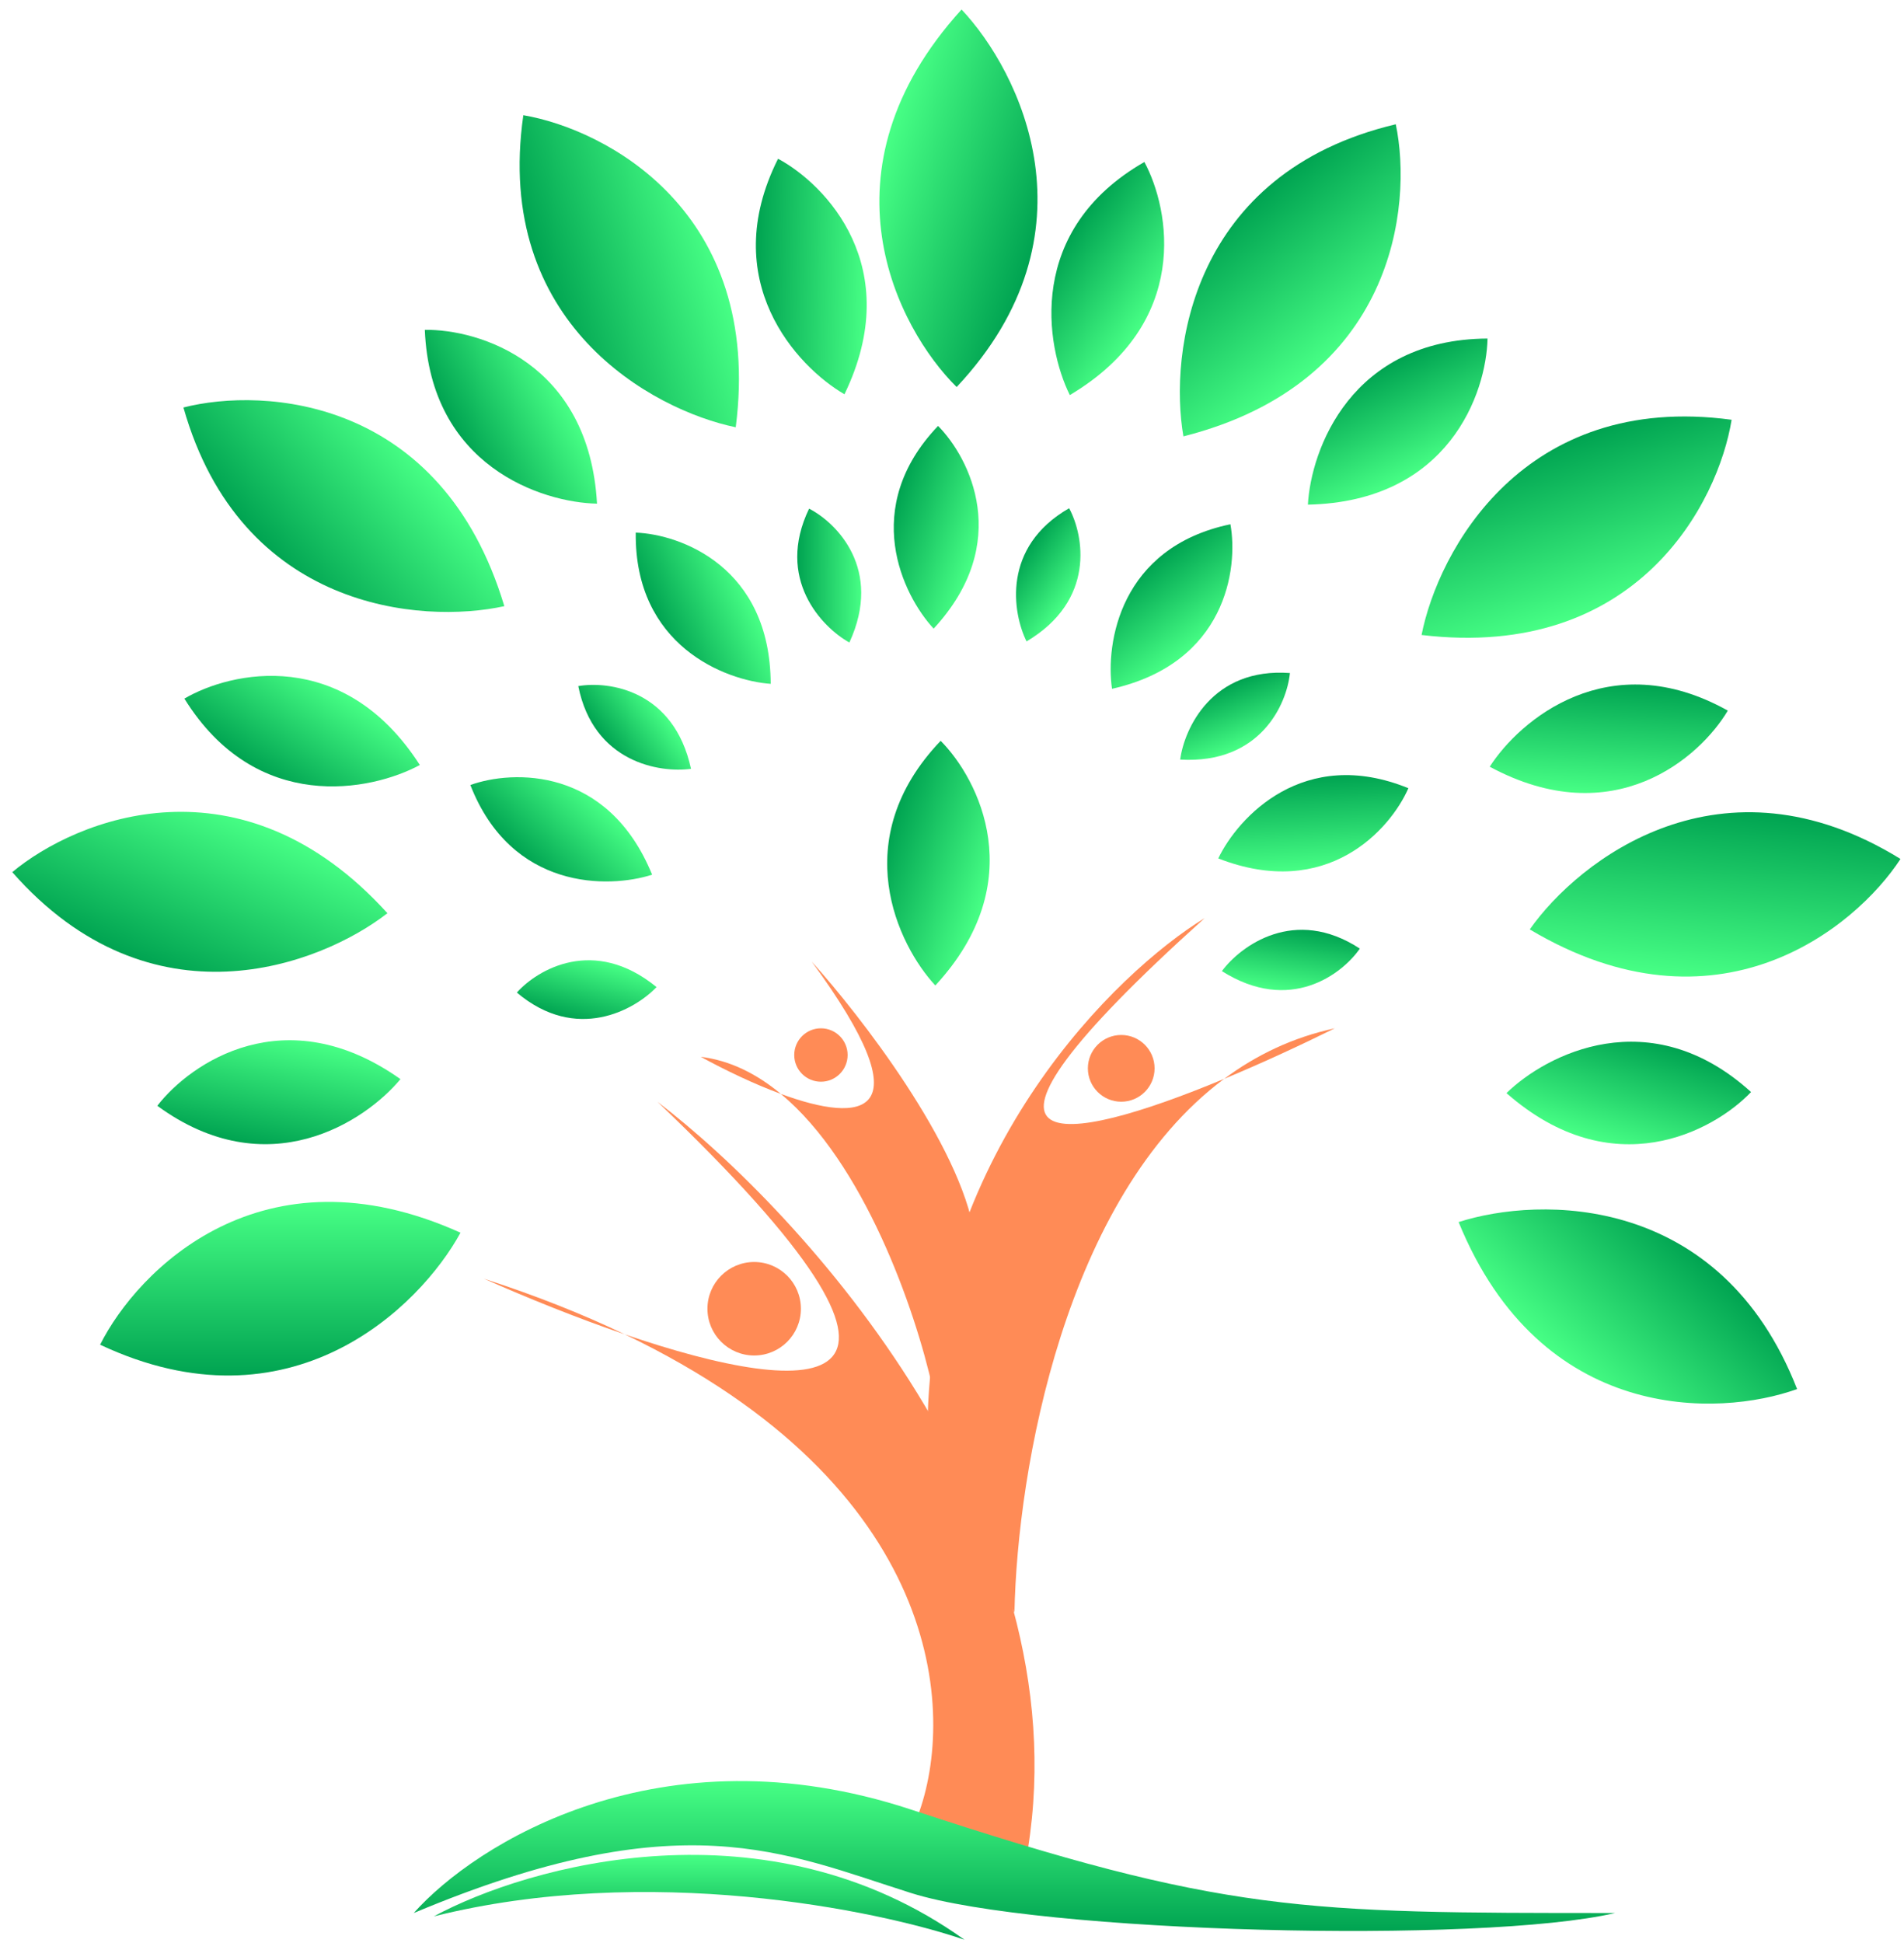 <svg width="50" height="51" viewBox="0 0 50 51" fill="none" xmlns="http://www.w3.org/2000/svg">
<path d="M24.497 36.455C24.027 34.338 22.68 30.519 20.506 28.713C19.805 28.455 19.054 28.095 18.403 27.74C19.173 27.834 19.875 28.188 20.506 28.713C22.647 29.501 24.328 29.345 21.314 25.238C22.587 26.648 25.225 30.053 25.589 32.4L24.497 36.455Z" fill="#FF8B56"/>
<path d="M32.145 28.319C27.974 31.423 26.713 38.561 26.64 42.327L24.362 37.156C24.572 30.146 29.298 25.53 31.635 24.099C24.284 30.709 27.899 30.086 32.145 28.319C32.99 27.69 33.955 27.227 35.053 26.991C34.134 27.445 33.123 27.912 32.145 28.319Z" fill="#FF8B56"/>
<path d="M24.099 47.672C25.132 44.934 24.749 39.022 16.407 35.024C15.164 34.599 13.871 34.079 12.707 33.563C14.086 34.01 15.315 34.5 16.407 35.024C21.43 36.74 25.637 36.899 17.264 28.919C21.09 31.84 28.393 39.855 26.991 48.548L24.099 47.672Z" fill="#FF8B56"/>
<path d="M11.392 50.301C13.875 48.957 20.138 47.199 25.326 50.914C23.018 50.126 17.001 48.899 11.392 50.301Z" fill="url(#paint0_linear_82_2538)"/>
<path d="M23.924 47.497C17.334 45.324 12.473 48.402 10.866 50.213C17.877 47.269 20.594 48.636 23.924 49.688C27.254 50.739 38.909 51.031 42.414 50.213C34.177 50.213 32.161 50.213 23.924 47.497Z" fill="url(#paint1_linear_82_2538)"/>
<ellipse cx="19.805" cy="34.352" rx="1.227" ry="1.227" fill="#FF8B56"/>
<circle cx="29.444" cy="28.042" r="0.876" fill="#FF8B56"/>
<circle cx="21.558" cy="27.692" r="0.701" fill="#FF8B56"/>
<path d="M24.562 25.867C23.578 24.806 22.228 22.036 24.702 19.445C25.704 20.453 27.079 23.149 24.562 25.867Z" fill="url(#paint2_linear_82_2538)"/>
<path d="M17.125 22.959C15.984 23.326 13.431 23.37 12.352 20.605C13.46 20.206 15.965 20.117 17.125 22.959Z" fill="url(#paint3_linear_82_2538)"/>
<path d="M20.239 17.95C19.043 17.863 16.66 16.947 16.695 13.98C17.872 14.024 20.228 14.88 20.239 17.95Z" fill="url(#paint4_linear_82_2538)"/>
<path d="M24.518 16.5C23.703 15.621 22.584 13.326 24.634 11.18C25.464 12.015 26.603 14.248 24.518 16.5Z" fill="url(#paint5_linear_82_2538)"/>
<path d="M29.202 18.08C29.028 16.894 29.406 14.368 32.311 13.761C32.522 14.919 32.196 17.405 29.202 18.08Z" fill="url(#paint6_linear_82_2538)"/>
<path d="M31.992 22.532C32.512 21.451 34.237 19.569 36.985 20.689C36.513 21.768 34.852 23.646 31.992 22.532Z" fill="url(#paint7_linear_82_2538)"/>
<path d="M18.146 20.18C17.327 20.292 15.588 20.016 15.186 18.009C15.986 17.87 17.698 18.11 18.146 20.18Z" fill="url(#paint8_linear_82_2538)"/>
<path d="M22.305 16.865C21.583 16.462 20.36 15.195 21.247 13.351C21.97 13.721 23.193 14.943 22.305 16.865Z" fill="url(#paint9_linear_82_2538)"/>
<path d="M26.958 16.836C26.591 16.095 26.301 14.358 28.076 13.34C28.462 14.055 28.778 15.755 26.958 16.836Z" fill="url(#paint10_linear_82_2538)"/>
<path d="M30.992 19.938C31.102 19.119 31.833 17.516 33.874 17.666C33.794 18.474 33.105 20.06 30.992 19.938Z" fill="url(#paint11_linear_82_2538)"/>
<path d="M32.087 25.49C32.581 24.826 33.997 23.779 35.71 24.899C35.248 25.567 33.877 26.621 32.087 25.49Z" fill="url(#paint12_linear_82_2538)"/>
<path d="M17.241 25.909C16.67 26.507 15.137 27.374 13.573 26.053C14.113 25.447 15.602 24.568 17.241 25.909Z" fill="url(#paint13_linear_82_2538)"/>
<path d="M12.093 32.356C11.022 34.316 7.63 37.647 2.629 35.296C3.613 33.336 6.884 30.005 12.093 32.356Z" fill="url(#paint14_linear_82_2538)"/>
<path d="M10.174 23.97C8.41 25.34 3.971 27.042 0.322 22.892C2.006 21.487 6.334 19.736 10.174 23.97Z" fill="url(#paint15_linear_82_2538)"/>
<path d="M13.244 15.911C11.063 16.388 6.323 16.014 4.817 10.696C6.941 10.153 11.601 10.436 13.244 15.911Z" fill="url(#paint16_linear_82_2538)"/>
<path d="M19.321 11.215C17.134 10.764 12.957 8.494 13.743 3.024C15.905 3.392 20.047 5.546 19.321 11.215Z" fill="url(#paint17_linear_82_2538)"/>
<path d="M31.077 11.454C30.695 9.254 31.276 4.535 36.654 3.262C37.103 5.408 36.618 10.051 31.077 11.454Z" fill="url(#paint18_linear_82_2538)"/>
<path d="M37.331 16.667C37.763 14.476 39.996 10.279 45.473 11.018C45.124 13.183 43.006 17.343 37.331 16.667Z" fill="url(#paint19_linear_82_2538)"/>
<path d="M40.172 24.395C41.458 22.569 45.206 19.643 49.908 22.546C48.709 24.381 45.082 27.321 40.172 24.395Z" fill="url(#paint20_linear_82_2538)"/>
<path d="M38.304 32.077C40.429 31.393 45.183 31.311 47.192 36.46C45.13 37.204 40.464 37.369 38.304 32.077Z" fill="url(#paint21_linear_82_2538)"/>
<path d="M25.251 0.25C26.784 1.874 28.904 6.129 25.122 10.159C23.563 8.618 21.405 4.478 25.251 0.25Z" fill="url(#paint22_linear_82_2538)"/>
<path d="M10.516 28.325C9.592 29.44 7.022 31.14 4.131 29.025C5 27.9 7.492 26.185 10.516 28.325Z" fill="url(#paint23_linear_82_2538)"/>
<path d="M11.025 20.08C9.751 20.767 6.731 21.381 4.842 18.337C6.069 17.619 9.023 16.963 11.025 20.08Z" fill="url(#paint24_linear_82_2538)"/>
<path d="M15.678 13.22C14.231 13.19 11.301 12.237 11.156 8.658C12.577 8.637 15.471 9.521 15.678 13.22Z" fill="url(#paint25_linear_82_2538)"/>
<path d="M22.176 10.349C20.925 9.622 18.824 7.368 20.432 4.167C21.685 4.838 23.788 7.014 22.176 10.349Z" fill="url(#paint26_linear_82_2538)"/>
<path d="M28.094 10.37C27.452 9.073 26.944 6.033 30.052 4.252C30.727 5.503 31.279 8.478 28.094 10.37Z" fill="url(#paint27_linear_82_2538)"/>
<path d="M34.346 13.246C34.426 11.801 35.481 8.906 39.063 8.886C39.034 10.307 38.05 13.168 34.346 13.246Z" fill="url(#paint28_linear_82_2538)"/>
<path d="M39.121 20.125C39.902 18.907 42.245 16.906 45.373 18.652C44.648 19.875 42.383 21.881 39.121 20.125Z" fill="url(#paint29_linear_82_2538)"/>
<path d="M39.561 28.692C40.596 27.68 43.33 26.259 45.984 28.664C45.003 29.692 42.344 31.137 39.561 28.692Z" fill="url(#paint30_linear_82_2538)"/>
<defs>
<linearGradient id="paint0_linear_82_2538" x1="18.359" y1="48.687" x2="18.359" y2="50.914" gradientUnits="userSpaceOnUse">
<stop stop-color="#47FF85"/>
<stop offset="1" stop-color="#00A351"/>
</linearGradient>
<linearGradient id="paint1_linear_82_2538" x1="26.64" y1="46.749" x2="26.64" y2="50.685" gradientUnits="userSpaceOnUse">
<stop stop-color="#47FF85"/>
<stop offset="1" stop-color="#00A351"/>
</linearGradient>
<linearGradient id="paint2_linear_82_2538" x1="26.033" y1="23.125" x2="23.232" y2="22.188" gradientUnits="userSpaceOnUse">
<stop stop-color="#47FF85"/>
<stop offset="1" stop-color="#00A351"/>
</linearGradient>
<linearGradient id="paint3_linear_82_2538" x1="15.581" y1="20.894" x2="13.896" y2="22.669" gradientUnits="userSpaceOnUse">
<stop stop-color="#47FF85"/>
<stop offset="1" stop-color="#00A351"/>
</linearGradient>
<linearGradient id="paint4_linear_82_2538" x1="19.58" y1="15.457" x2="17.354" y2="16.472" gradientUnits="userSpaceOnUse">
<stop stop-color="#47FF85"/>
<stop offset="1" stop-color="#00A351"/>
</linearGradient>
<linearGradient id="paint5_linear_82_2538" x1="25.736" y1="14.228" x2="23.416" y2="13.452" gradientUnits="userSpaceOnUse">
<stop stop-color="#47FF85"/>
<stop offset="1" stop-color="#00A351"/>
</linearGradient>
<linearGradient id="paint6_linear_82_2538" x1="31.493" y1="16.898" x2="30.02" y2="14.943" gradientUnits="userSpaceOnUse">
<stop stop-color="#47FF85"/>
<stop offset="1" stop-color="#00A351"/>
</linearGradient>
<linearGradient id="paint7_linear_82_2538" x1="34.553" y1="22.832" x2="34.425" y2="20.389" gradientUnits="userSpaceOnUse">
<stop stop-color="#47FF85"/>
<stop offset="1" stop-color="#00A351"/>
</linearGradient>
<linearGradient id="paint8_linear_82_2538" x1="17.344" y1="18.592" x2="15.988" y2="19.596" gradientUnits="userSpaceOnUse">
<stop stop-color="#47FF85"/>
<stop offset="1" stop-color="#00A351"/>
</linearGradient>
<linearGradient id="paint9_linear_82_2538" x1="22.62" y1="15.115" x2="20.932" y2="15.101" gradientUnits="userSpaceOnUse">
<stop stop-color="#47FF85"/>
<stop offset="1" stop-color="#00A351"/>
</linearGradient>
<linearGradient id="paint10_linear_82_2538" x1="28.208" y1="15.572" x2="26.826" y2="14.604" gradientUnits="userSpaceOnUse">
<stop stop-color="#47FF85"/>
<stop offset="1" stop-color="#00A351"/>
</linearGradient>
<linearGradient id="paint11_linear_82_2538" x1="32.735" y1="19.59" x2="32.131" y2="18.014" gradientUnits="userSpaceOnUse">
<stop stop-color="#47FF85"/>
<stop offset="1" stop-color="#00A351"/>
</linearGradient>
<linearGradient id="paint12_linear_82_2538" x1="33.781" y1="26.03" x2="34.016" y2="24.359" gradientUnits="userSpaceOnUse">
<stop stop-color="#47FF85"/>
<stop offset="1" stop-color="#00A351"/>
</linearGradient>
<linearGradient id="paint13_linear_82_2538" x1="15.625" y1="25.166" x2="15.188" y2="26.796" gradientUnits="userSpaceOnUse">
<stop stop-color="#47FF85"/>
<stop offset="1" stop-color="#00A351"/>
</linearGradient>
<linearGradient id="paint14_linear_82_2538" x1="7.361" y1="31.547" x2="7.361" y2="36.104" gradientUnits="userSpaceOnUse">
<stop stop-color="#47FF85"/>
<stop offset="1" stop-color="#00A351"/>
</linearGradient>
<linearGradient id="paint15_linear_82_2538" x1="6.157" y1="21.341" x2="4.34" y2="25.52" gradientUnits="userSpaceOnUse">
<stop stop-color="#47FF85"/>
<stop offset="1" stop-color="#00A351"/>
</linearGradient>
<linearGradient id="paint16_linear_82_2538" x1="10.75" y1="11.809" x2="7.311" y2="14.798" gradientUnits="userSpaceOnUse">
<stop stop-color="#47FF85"/>
<stop offset="1" stop-color="#00A351"/>
</linearGradient>
<linearGradient id="paint17_linear_82_2538" x1="18.711" y1="6.453" x2="14.353" y2="7.786" gradientUnits="userSpaceOnUse">
<stop stop-color="#47FF85"/>
<stop offset="1" stop-color="#00A351"/>
</linearGradient>
<linearGradient id="paint18_linear_82_2538" x1="35.284" y1="9.141" x2="32.447" y2="5.575" gradientUnits="userSpaceOnUse">
<stop stop-color="#47FF85"/>
<stop offset="1" stop-color="#00A351"/>
</linearGradient>
<linearGradient id="paint19_linear_82_2538" x1="42.087" y1="16.016" x2="40.717" y2="11.67" gradientUnits="userSpaceOnUse">
<stop stop-color="#47FF85"/>
<stop offset="1" stop-color="#00A351"/>
</linearGradient>
<linearGradient id="paint20_linear_82_2538" x1="44.782" y1="25.734" x2="45.298" y2="21.206" gradientUnits="userSpaceOnUse">
<stop stop-color="#47FF85"/>
<stop offset="1" stop-color="#00A351"/>
</linearGradient>
<linearGradient id="paint21_linear_82_2538" x1="41.18" y1="35.921" x2="44.316" y2="32.616" gradientUnits="userSpaceOnUse">
<stop stop-color="#47FF85"/>
<stop offset="1" stop-color="#00A351"/>
</linearGradient>
<linearGradient id="paint22_linear_82_2538" x1="23.02" y1="4.5" x2="27.354" y2="5.909" gradientUnits="userSpaceOnUse">
<stop stop-color="#47FF85"/>
<stop offset="1" stop-color="#00A351"/>
</linearGradient>
<linearGradient id="paint23_linear_82_2538" x1="7.605" y1="27.225" x2="7.042" y2="30.125" gradientUnits="userSpaceOnUse">
<stop stop-color="#47FF85"/>
<stop offset="1" stop-color="#00A351"/>
</linearGradient>
<linearGradient id="paint24_linear_82_2538" x1="8.738" y1="17.97" x2="7.129" y2="20.447" gradientUnits="userSpaceOnUse">
<stop stop-color="#47FF85"/>
<stop offset="1" stop-color="#00A351"/>
</linearGradient>
<linearGradient id="paint25_linear_82_2538" x1="14.727" y1="10.257" x2="12.107" y2="11.621" gradientUnits="userSpaceOnUse">
<stop stop-color="#47FF85"/>
<stop offset="1" stop-color="#00A351"/>
</linearGradient>
<linearGradient id="paint26_linear_82_2538" x1="22.78" y1="7.297" x2="19.828" y2="7.22" gradientUnits="userSpaceOnUse">
<stop stop-color="#47FF85"/>
<stop offset="1" stop-color="#00A351"/>
</linearGradient>
<linearGradient id="paint27_linear_82_2538" x1="30.283" y1="8.158" x2="27.863" y2="6.464" gradientUnits="userSpaceOnUse">
<stop stop-color="#47FF85"/>
<stop offset="1" stop-color="#00A351"/>
</linearGradient>
<linearGradient id="paint28_linear_82_2538" x1="37.34" y1="12.399" x2="36.069" y2="9.733" gradientUnits="userSpaceOnUse">
<stop stop-color="#47FF85"/>
<stop offset="1" stop-color="#00A351"/>
</linearGradient>
<linearGradient id="paint29_linear_82_2538" x1="42.144" y1="20.862" x2="42.35" y2="17.916" gradientUnits="userSpaceOnUse">
<stop stop-color="#47FF85"/>
<stop offset="1" stop-color="#00A351"/>
</linearGradient>
<linearGradient id="paint30_linear_82_2538" x1="42.341" y1="30.09" x2="43.204" y2="27.266" gradientUnits="userSpaceOnUse">
<stop stop-color="#47FF85"/>
<stop offset="1" stop-color="#00A351"/>
</linearGradient>
</defs>
</svg>
